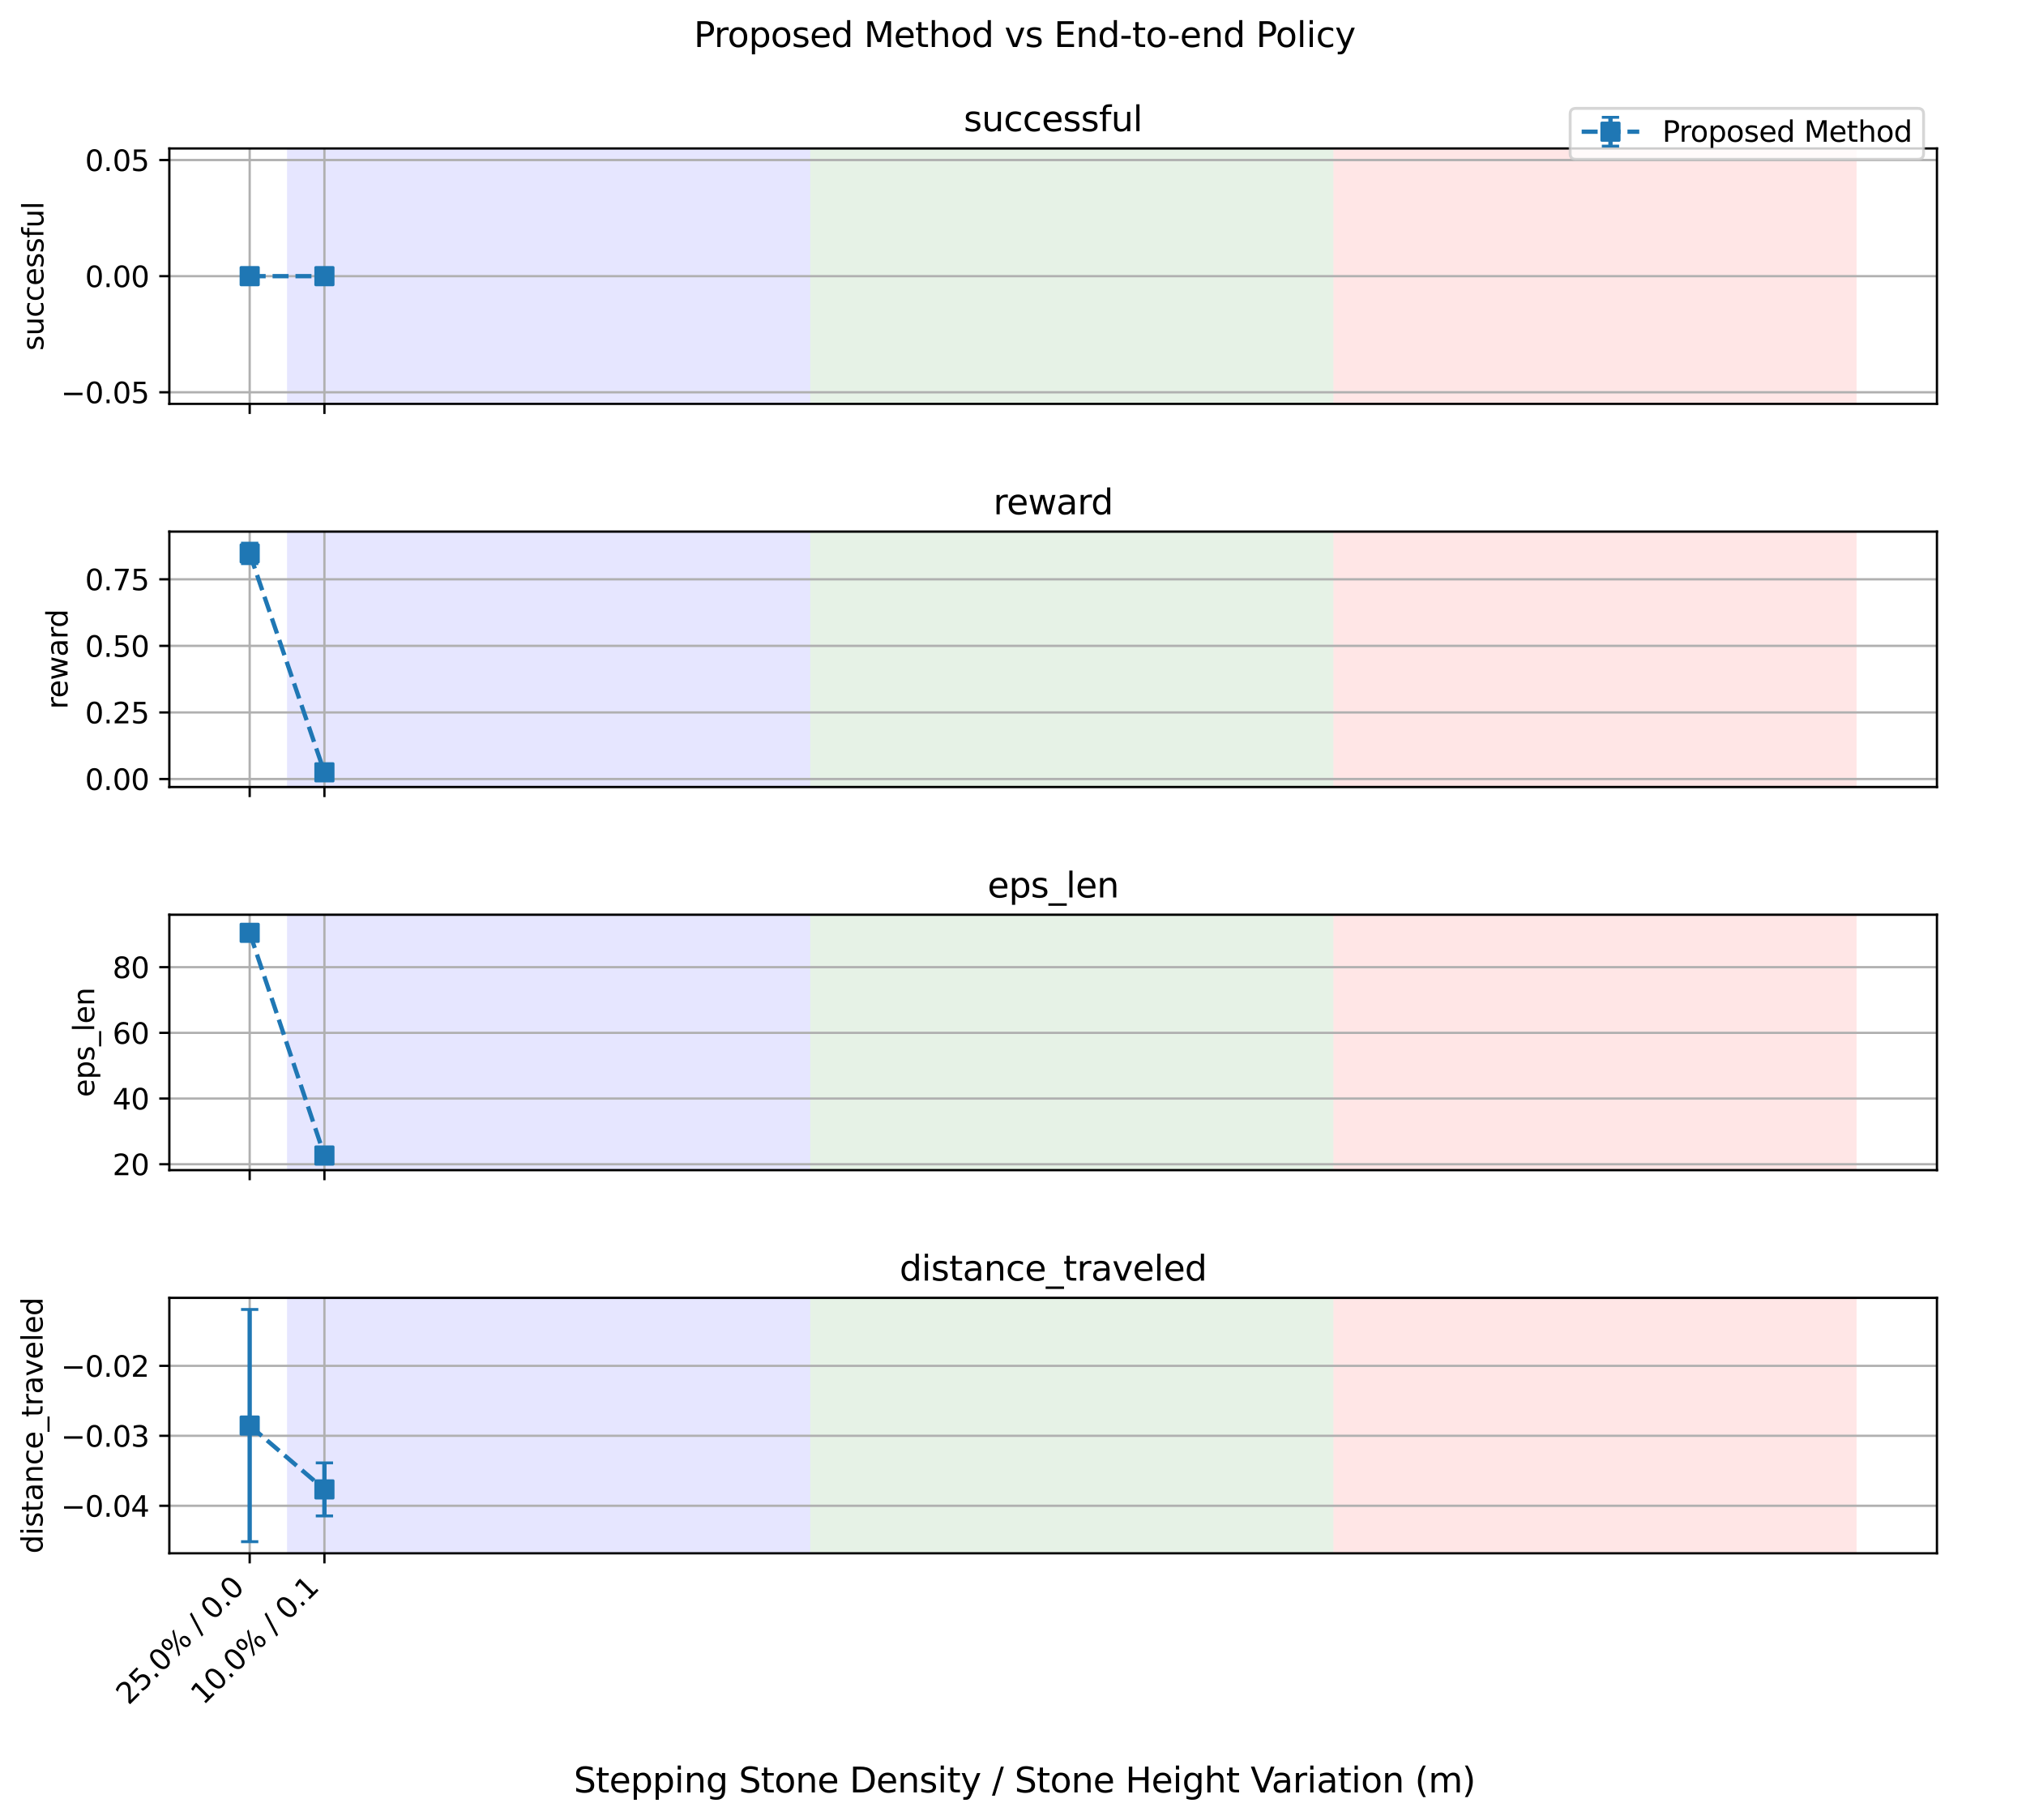 <?xml version="1.0" encoding="utf-8" standalone="no"?>
<!DOCTYPE svg PUBLIC "-//W3C//DTD SVG 1.1//EN"
  "http://www.w3.org/Graphics/SVG/1.1/DTD/svg11.dtd">
<svg height="632.16pt" version="1.1" viewBox="0 0 703.523 632.16" width="703.523pt" xmlns="http://www.w3.org/2000/svg" xmlns:xlink="http://www.w3.org/1999/xlink">
 <defs>
  <style type="text/css">*{stroke-linecap:butt;stroke-linejoin:round;}</style>
 </defs>
 <g id="figure_1">
  <g id="patch_1">
   <path d="M 0 632.16 
L 703.523 632.16 
L 703.523 0 
L 0 0 
z
" style="fill:#ffffff;"/>
  </g>
  <g id="axes_1">
   <g id="patch_2">
    <path d="M 58.802 140.256 
L 672.602 140.256 
L 672.602 51.552 
L 58.802 51.552 
z
" style="fill:#ffffff;"/>
   </g>
   <g id="patch_3">
    <path clip-path="url(#pe805f3067f)" d="M 99.678 140.256 
L 99.678 51.552 
L 281.353 51.552 
L 281.353 140.256 
z
" style="fill:#0000ff;opacity:0.1;"/>
   </g>
   <g id="patch_4">
    <path clip-path="url(#pe805f3067f)" d="M 281.353 140.256 
L 281.353 51.552 
L 463.027 51.552 
L 463.027 140.256 
z
" style="fill:#008000;opacity:0.1;"/>
   </g>
   <g id="patch_5">
    <path clip-path="url(#pe805f3067f)" d="M 463.027 140.256 
L 463.027 51.552 
L 644.702 51.552 
L 644.702 140.256 
z
" style="fill:#ff0000;opacity:0.1;"/>
   </g>
   <g id="matplotlib.axis_1">
    <g id="xtick_1">
     <g id="line2d_1">
      <path clip-path="url(#pe805f3067f)" d="M 86.702 140.256 
L 86.702 51.552 
" style="fill:none;stroke:#b0b0b0;stroke-linecap:square;stroke-width:0.8;"/>
     </g>
     <g id="line2d_2">
      <defs>
       <path d="M 0 0 
L 0 3.5 
" id="md66700606a" style="stroke:#000000;stroke-width:0.8;"/>
      </defs>
      <g>
       <use style="stroke:#000000;stroke-width:0.8;" x="86.702" xlink:href="#md66700606a" y="140.256"/>
      </g>
     </g>
    </g>
    <g id="xtick_2">
     <g id="line2d_3">
      <path clip-path="url(#pe805f3067f)" d="M 112.655 140.256 
L 112.655 51.552 
" style="fill:none;stroke:#b0b0b0;stroke-linecap:square;stroke-width:0.8;"/>
     </g>
     <g id="line2d_4">
      <g>
       <use style="stroke:#000000;stroke-width:0.8;" x="112.655" xlink:href="#md66700606a" y="140.256"/>
      </g>
     </g>
    </g>
   </g>
   <g id="matplotlib.axis_2">
    <g id="ytick_1">
     <g id="line2d_5">
      <path clip-path="url(#pe805f3067f)" d="M 58.802 136.224 
L 672.602 136.224 
" style="fill:none;stroke:#b0b0b0;stroke-linecap:square;stroke-width:0.8;"/>
     </g>
     <g id="line2d_6">
      <defs>
       <path d="M 0 0 
L -3.5 0 
" id="mb461617a0e" style="stroke:#000000;stroke-width:0.8;"/>
      </defs>
      <g>
       <use style="stroke:#000000;stroke-width:0.8;" x="58.802" xlink:href="#mb461617a0e" y="136.224"/>
      </g>
     </g>
     <g id="text_1">
      <!-- −0.05 -->
      <g transform="translate(21.156 140.023)scale(0.1 -0.1)">
       <defs>
        <path d="M 678 2272 
L 4684 2272 
L 4684 1741 
L 678 1741 
L 678 2272 
z
" id="DejaVuSans-2212" transform="scale(0.016)"/>
        <path d="M 2034 4250 
Q 1547 4250 1301 3770 
Q 1056 3291 1056 2328 
Q 1056 1369 1301 889 
Q 1547 409 2034 409 
Q 2525 409 2770 889 
Q 3016 1369 3016 2328 
Q 3016 3291 2770 3770 
Q 2525 4250 2034 4250 
z
M 2034 4750 
Q 2819 4750 3233 4129 
Q 3647 3509 3647 2328 
Q 3647 1150 3233 529 
Q 2819 -91 2034 -91 
Q 1250 -91 836 529 
Q 422 1150 422 2328 
Q 422 3509 836 4129 
Q 1250 4750 2034 4750 
z
" id="DejaVuSans-30" transform="scale(0.016)"/>
        <path d="M 684 794 
L 1344 794 
L 1344 0 
L 684 0 
L 684 794 
z
" id="DejaVuSans-2e" transform="scale(0.016)"/>
        <path d="M 691 4666 
L 3169 4666 
L 3169 4134 
L 1269 4134 
L 1269 2991 
Q 1406 3038 1543 3061 
Q 1681 3084 1819 3084 
Q 2600 3084 3056 2656 
Q 3513 2228 3513 1497 
Q 3513 744 3044 326 
Q 2575 -91 1722 -91 
Q 1428 -91 1123 -41 
Q 819 9 494 109 
L 494 744 
Q 775 591 1075 516 
Q 1375 441 1709 441 
Q 2250 441 2565 725 
Q 2881 1009 2881 1497 
Q 2881 1984 2565 2268 
Q 2250 2553 1709 2553 
Q 1456 2553 1204 2497 
Q 953 2441 691 2322 
L 691 4666 
z
" id="DejaVuSans-35" transform="scale(0.016)"/>
       </defs>
       <use xlink:href="#DejaVuSans-2212"/>
       <use x="83.789" xlink:href="#DejaVuSans-30"/>
       <use x="147.412" xlink:href="#DejaVuSans-2e"/>
       <use x="179.199" xlink:href="#DejaVuSans-30"/>
       <use x="242.822" xlink:href="#DejaVuSans-35"/>
      </g>
     </g>
    </g>
    <g id="ytick_2">
     <g id="line2d_7">
      <path clip-path="url(#pe805f3067f)" d="M 58.802 95.904 
L 672.602 95.904 
" style="fill:none;stroke:#b0b0b0;stroke-linecap:square;stroke-width:0.8;"/>
     </g>
     <g id="line2d_8">
      <g>
       <use style="stroke:#000000;stroke-width:0.8;" x="58.802" xlink:href="#mb461617a0e" y="95.904"/>
      </g>
     </g>
     <g id="text_2">
      <!-- 0.00 -->
      <g transform="translate(29.536 99.703)scale(0.1 -0.1)">
       <use xlink:href="#DejaVuSans-30"/>
       <use x="63.623" xlink:href="#DejaVuSans-2e"/>
       <use x="95.41" xlink:href="#DejaVuSans-30"/>
       <use x="159.033" xlink:href="#DejaVuSans-30"/>
      </g>
     </g>
    </g>
    <g id="ytick_3">
     <g id="line2d_9">
      <path clip-path="url(#pe805f3067f)" d="M 58.802 55.584 
L 672.602 55.584 
" style="fill:none;stroke:#b0b0b0;stroke-linecap:square;stroke-width:0.8;"/>
     </g>
     <g id="line2d_10">
      <g>
       <use style="stroke:#000000;stroke-width:0.8;" x="58.802" xlink:href="#mb461617a0e" y="55.584"/>
      </g>
     </g>
     <g id="text_3">
      <!-- 0.05 -->
      <g transform="translate(29.536 59.383)scale(0.1 -0.1)">
       <use xlink:href="#DejaVuSans-30"/>
       <use x="63.623" xlink:href="#DejaVuSans-2e"/>
       <use x="95.41" xlink:href="#DejaVuSans-30"/>
       <use x="159.033" xlink:href="#DejaVuSans-35"/>
      </g>
     </g>
    </g>
    <g id="text_4">
     <!-- successful -->
     <g transform="translate(15.077 121.78)rotate(-90)scale(0.1 -0.1)">
      <defs>
       <path d="M 2834 3397 
L 2834 2853 
Q 2591 2978 2328 3040 
Q 2066 3103 1784 3103 
Q 1356 3103 1142 2972 
Q 928 2841 928 2578 
Q 928 2378 1081 2264 
Q 1234 2150 1697 2047 
L 1894 2003 
Q 2506 1872 2764 1633 
Q 3022 1394 3022 966 
Q 3022 478 2636 193 
Q 2250 -91 1575 -91 
Q 1294 -91 989 -36 
Q 684 19 347 128 
L 347 722 
Q 666 556 975 473 
Q 1284 391 1588 391 
Q 1994 391 2212 530 
Q 2431 669 2431 922 
Q 2431 1156 2273 1281 
Q 2116 1406 1581 1522 
L 1381 1569 
Q 847 1681 609 1914 
Q 372 2147 372 2553 
Q 372 3047 722 3315 
Q 1072 3584 1716 3584 
Q 2034 3584 2315 3537 
Q 2597 3491 2834 3397 
z
" id="DejaVuSans-73" transform="scale(0.016)"/>
       <path d="M 544 1381 
L 544 3500 
L 1119 3500 
L 1119 1403 
Q 1119 906 1312 657 
Q 1506 409 1894 409 
Q 2359 409 2629 706 
Q 2900 1003 2900 1516 
L 2900 3500 
L 3475 3500 
L 3475 0 
L 2900 0 
L 2900 538 
Q 2691 219 2414 64 
Q 2138 -91 1772 -91 
Q 1169 -91 856 284 
Q 544 659 544 1381 
z
M 1991 3584 
L 1991 3584 
z
" id="DejaVuSans-75" transform="scale(0.016)"/>
       <path d="M 3122 3366 
L 3122 2828 
Q 2878 2963 2633 3030 
Q 2388 3097 2138 3097 
Q 1578 3097 1268 2742 
Q 959 2388 959 1747 
Q 959 1106 1268 751 
Q 1578 397 2138 397 
Q 2388 397 2633 464 
Q 2878 531 3122 666 
L 3122 134 
Q 2881 22 2623 -34 
Q 2366 -91 2075 -91 
Q 1284 -91 818 406 
Q 353 903 353 1747 
Q 353 2603 823 3093 
Q 1294 3584 2113 3584 
Q 2378 3584 2631 3529 
Q 2884 3475 3122 3366 
z
" id="DejaVuSans-63" transform="scale(0.016)"/>
       <path d="M 3597 1894 
L 3597 1613 
L 953 1613 
Q 991 1019 1311 708 
Q 1631 397 2203 397 
Q 2534 397 2845 478 
Q 3156 559 3463 722 
L 3463 178 
Q 3153 47 2828 -22 
Q 2503 -91 2169 -91 
Q 1331 -91 842 396 
Q 353 884 353 1716 
Q 353 2575 817 3079 
Q 1281 3584 2069 3584 
Q 2775 3584 3186 3129 
Q 3597 2675 3597 1894 
z
M 3022 2063 
Q 3016 2534 2758 2815 
Q 2500 3097 2075 3097 
Q 1594 3097 1305 2825 
Q 1016 2553 972 2059 
L 3022 2063 
z
" id="DejaVuSans-65" transform="scale(0.016)"/>
       <path d="M 2375 4863 
L 2375 4384 
L 1825 4384 
Q 1516 4384 1395 4259 
Q 1275 4134 1275 3809 
L 1275 3500 
L 2222 3500 
L 2222 3053 
L 1275 3053 
L 1275 0 
L 697 0 
L 697 3053 
L 147 3053 
L 147 3500 
L 697 3500 
L 697 3744 
Q 697 4328 969 4595 
Q 1241 4863 1831 4863 
L 2375 4863 
z
" id="DejaVuSans-66" transform="scale(0.016)"/>
       <path d="M 603 4863 
L 1178 4863 
L 1178 0 
L 603 0 
L 603 4863 
z
" id="DejaVuSans-6c" transform="scale(0.016)"/>
      </defs>
      <use xlink:href="#DejaVuSans-73"/>
      <use x="52.1" xlink:href="#DejaVuSans-75"/>
      <use x="115.479" xlink:href="#DejaVuSans-63"/>
      <use x="170.459" xlink:href="#DejaVuSans-63"/>
      <use x="225.439" xlink:href="#DejaVuSans-65"/>
      <use x="286.963" xlink:href="#DejaVuSans-73"/>
      <use x="339.062" xlink:href="#DejaVuSans-73"/>
      <use x="391.162" xlink:href="#DejaVuSans-66"/>
      <use x="426.367" xlink:href="#DejaVuSans-75"/>
      <use x="489.746" xlink:href="#DejaVuSans-6c"/>
     </g>
    </g>
   </g>
   <g id="LineCollection_1">
    <path clip-path="url(#pe805f3067f)" d="M 86.702 95.904 
L 86.702 95.904 
" style="fill:none;stroke:#1f77b4;stroke-width:1.5;"/>
    <path clip-path="url(#pe805f3067f)" d="M 112.655 95.904 
L 112.655 95.904 
" style="fill:none;stroke:#1f77b4;stroke-width:1.5;"/>
   </g>
   <g id="line2d_11">
    <defs>
     <path d="M 3 0 
L -3 -0 
" id="me70847dba8" style="stroke:#1f77b4;"/>
    </defs>
    <g clip-path="url(#pe805f3067f)">
     <use style="fill:#1f77b4;stroke:#1f77b4;" x="86.702" xlink:href="#me70847dba8" y="95.904"/>
     <use style="fill:#1f77b4;stroke:#1f77b4;" x="112.655" xlink:href="#me70847dba8" y="95.904"/>
    </g>
   </g>
   <g id="line2d_12">
    <g clip-path="url(#pe805f3067f)">
     <use style="fill:#1f77b4;stroke:#1f77b4;" x="86.702" xlink:href="#me70847dba8" y="95.904"/>
     <use style="fill:#1f77b4;stroke:#1f77b4;" x="112.655" xlink:href="#me70847dba8" y="95.904"/>
    </g>
   </g>
   <g id="line2d_13">
    <path clip-path="url(#pe805f3067f)" d="M 86.702 95.904 
L 112.655 95.904 
" style="fill:none;stroke:#1f77b4;stroke-dasharray:5.55,2.4;stroke-dashoffset:0;stroke-width:1.5;"/>
    <defs>
     <path d="M -3 3 
L 3 3 
L 3 -3 
L -3 -3 
z
" id="m017e172614" style="stroke:#1f77b4;stroke-linejoin:miter;"/>
    </defs>
    <g clip-path="url(#pe805f3067f)">
     <use style="fill:#1f77b4;stroke:#1f77b4;stroke-linejoin:miter;" x="86.702" xlink:href="#m017e172614" y="95.904"/>
     <use style="fill:#1f77b4;stroke:#1f77b4;stroke-linejoin:miter;" x="112.655" xlink:href="#m017e172614" y="95.904"/>
    </g>
   </g>
   <g id="patch_6">
    <path d="M 58.802 140.256 
L 58.802 51.552 
" style="fill:none;stroke:#000000;stroke-linecap:square;stroke-linejoin:miter;stroke-width:0.8;"/>
   </g>
   <g id="patch_7">
    <path d="M 672.602 140.256 
L 672.602 51.552 
" style="fill:none;stroke:#000000;stroke-linecap:square;stroke-linejoin:miter;stroke-width:0.8;"/>
   </g>
   <g id="patch_8">
    <path d="M 58.802 140.256 
L 672.602 140.256 
" style="fill:none;stroke:#000000;stroke-linecap:square;stroke-linejoin:miter;stroke-width:0.8;"/>
   </g>
   <g id="patch_9">
    <path d="M 58.802 51.552 
L 672.602 51.552 
" style="fill:none;stroke:#000000;stroke-linecap:square;stroke-linejoin:miter;stroke-width:0.8;"/>
   </g>
   <g id="text_5">
    <!-- successful -->
    <g transform="translate(334.651 45.552)scale(0.12 -0.12)">
     <use xlink:href="#DejaVuSans-73"/>
     <use x="52.1" xlink:href="#DejaVuSans-75"/>
     <use x="115.479" xlink:href="#DejaVuSans-63"/>
     <use x="170.459" xlink:href="#DejaVuSans-63"/>
     <use x="225.439" xlink:href="#DejaVuSans-65"/>
     <use x="286.963" xlink:href="#DejaVuSans-73"/>
     <use x="339.062" xlink:href="#DejaVuSans-73"/>
     <use x="391.162" xlink:href="#DejaVuSans-66"/>
     <use x="426.367" xlink:href="#DejaVuSans-75"/>
     <use x="489.746" xlink:href="#DejaVuSans-6c"/>
    </g>
   </g>
  </g>
  <g id="axes_2">
   <g id="patch_10">
    <path d="M 58.802 273.312 
L 672.602 273.312 
L 672.602 184.608 
L 58.802 184.608 
z
" style="fill:#ffffff;"/>
   </g>
   <g id="patch_11">
    <path clip-path="url(#pdd700eee91)" d="M 99.678 273.312 
L 99.678 184.608 
L 281.353 184.608 
L 281.353 273.312 
z
" style="fill:#0000ff;opacity:0.1;"/>
   </g>
   <g id="patch_12">
    <path clip-path="url(#pdd700eee91)" d="M 281.353 273.312 
L 281.353 184.608 
L 463.027 184.608 
L 463.027 273.312 
z
" style="fill:#008000;opacity:0.1;"/>
   </g>
   <g id="patch_13">
    <path clip-path="url(#pdd700eee91)" d="M 463.027 273.312 
L 463.027 184.608 
L 644.702 184.608 
L 644.702 273.312 
z
" style="fill:#ff0000;opacity:0.1;"/>
   </g>
   <g id="matplotlib.axis_3">
    <g id="xtick_3">
     <g id="line2d_14">
      <path clip-path="url(#pdd700eee91)" d="M 86.702 273.312 
L 86.702 184.608 
" style="fill:none;stroke:#b0b0b0;stroke-linecap:square;stroke-width:0.8;"/>
     </g>
     <g id="line2d_15">
      <g>
       <use style="stroke:#000000;stroke-width:0.8;" x="86.702" xlink:href="#md66700606a" y="273.312"/>
      </g>
     </g>
    </g>
    <g id="xtick_4">
     <g id="line2d_16">
      <path clip-path="url(#pdd700eee91)" d="M 112.655 273.312 
L 112.655 184.608 
" style="fill:none;stroke:#b0b0b0;stroke-linecap:square;stroke-width:0.8;"/>
     </g>
     <g id="line2d_17">
      <g>
       <use style="stroke:#000000;stroke-width:0.8;" x="112.655" xlink:href="#md66700606a" y="273.312"/>
      </g>
     </g>
    </g>
   </g>
   <g id="matplotlib.axis_4">
    <g id="ytick_4">
     <g id="line2d_18">
      <path clip-path="url(#pdd700eee91)" d="M 58.802 270.533 
L 672.602 270.533 
" style="fill:none;stroke:#b0b0b0;stroke-linecap:square;stroke-width:0.8;"/>
     </g>
     <g id="line2d_19">
      <g>
       <use style="stroke:#000000;stroke-width:0.8;" x="58.802" xlink:href="#mb461617a0e" y="270.533"/>
      </g>
     </g>
     <g id="text_6">
      <!-- 0.00 -->
      <g transform="translate(29.536 274.332)scale(0.1 -0.1)">
       <use xlink:href="#DejaVuSans-30"/>
       <use x="63.623" xlink:href="#DejaVuSans-2e"/>
       <use x="95.41" xlink:href="#DejaVuSans-30"/>
       <use x="159.033" xlink:href="#DejaVuSans-30"/>
      </g>
     </g>
    </g>
    <g id="ytick_5">
     <g id="line2d_20">
      <path clip-path="url(#pdd700eee91)" d="M 58.802 247.413 
L 672.602 247.413 
" style="fill:none;stroke:#b0b0b0;stroke-linecap:square;stroke-width:0.8;"/>
     </g>
     <g id="line2d_21">
      <g>
       <use style="stroke:#000000;stroke-width:0.8;" x="58.802" xlink:href="#mb461617a0e" y="247.413"/>
      </g>
     </g>
     <g id="text_7">
      <!-- 0.25 -->
      <g transform="translate(29.536 251.212)scale(0.1 -0.1)">
       <defs>
        <path d="M 1228 531 
L 3431 531 
L 3431 0 
L 469 0 
L 469 531 
Q 828 903 1448 1529 
Q 2069 2156 2228 2338 
Q 2531 2678 2651 2914 
Q 2772 3150 2772 3378 
Q 2772 3750 2511 3984 
Q 2250 4219 1831 4219 
Q 1534 4219 1204 4116 
Q 875 4013 500 3803 
L 500 4441 
Q 881 4594 1212 4672 
Q 1544 4750 1819 4750 
Q 2544 4750 2975 4387 
Q 3406 4025 3406 3419 
Q 3406 3131 3298 2873 
Q 3191 2616 2906 2266 
Q 2828 2175 2409 1742 
Q 1991 1309 1228 531 
z
" id="DejaVuSans-32" transform="scale(0.016)"/>
       </defs>
       <use xlink:href="#DejaVuSans-30"/>
       <use x="63.623" xlink:href="#DejaVuSans-2e"/>
       <use x="95.41" xlink:href="#DejaVuSans-32"/>
       <use x="159.033" xlink:href="#DejaVuSans-35"/>
      </g>
     </g>
    </g>
    <g id="ytick_6">
     <g id="line2d_22">
      <path clip-path="url(#pdd700eee91)" d="M 58.802 224.293 
L 672.602 224.293 
" style="fill:none;stroke:#b0b0b0;stroke-linecap:square;stroke-width:0.8;"/>
     </g>
     <g id="line2d_23">
      <g>
       <use style="stroke:#000000;stroke-width:0.8;" x="58.802" xlink:href="#mb461617a0e" y="224.293"/>
      </g>
     </g>
     <g id="text_8">
      <!-- 0.50 -->
      <g transform="translate(29.536 228.092)scale(0.1 -0.1)">
       <use xlink:href="#DejaVuSans-30"/>
       <use x="63.623" xlink:href="#DejaVuSans-2e"/>
       <use x="95.41" xlink:href="#DejaVuSans-35"/>
       <use x="159.033" xlink:href="#DejaVuSans-30"/>
      </g>
     </g>
    </g>
    <g id="ytick_7">
     <g id="line2d_24">
      <path clip-path="url(#pdd700eee91)" d="M 58.802 201.173 
L 672.602 201.173 
" style="fill:none;stroke:#b0b0b0;stroke-linecap:square;stroke-width:0.8;"/>
     </g>
     <g id="line2d_25">
      <g>
       <use style="stroke:#000000;stroke-width:0.8;" x="58.802" xlink:href="#mb461617a0e" y="201.173"/>
      </g>
     </g>
     <g id="text_9">
      <!-- 0.75 -->
      <g transform="translate(29.536 204.973)scale(0.1 -0.1)">
       <defs>
        <path d="M 525 4666 
L 3525 4666 
L 3525 4397 
L 1831 0 
L 1172 0 
L 2766 4134 
L 525 4134 
L 525 4666 
z
" id="DejaVuSans-37" transform="scale(0.016)"/>
       </defs>
       <use xlink:href="#DejaVuSans-30"/>
       <use x="63.623" xlink:href="#DejaVuSans-2e"/>
       <use x="95.41" xlink:href="#DejaVuSans-37"/>
       <use x="159.033" xlink:href="#DejaVuSans-35"/>
      </g>
     </g>
    </g>
    <g id="text_10">
     <!-- reward -->
     <g transform="translate(23.456 246.275)rotate(-90)scale(0.1 -0.1)">
      <defs>
       <path d="M 2631 2963 
Q 2534 3019 2420 3045 
Q 2306 3072 2169 3072 
Q 1681 3072 1420 2755 
Q 1159 2438 1159 1844 
L 1159 0 
L 581 0 
L 581 3500 
L 1159 3500 
L 1159 2956 
Q 1341 3275 1631 3429 
Q 1922 3584 2338 3584 
Q 2397 3584 2469 3576 
Q 2541 3569 2628 3553 
L 2631 2963 
z
" id="DejaVuSans-72" transform="scale(0.016)"/>
       <path d="M 269 3500 
L 844 3500 
L 1563 769 
L 2278 3500 
L 2956 3500 
L 3675 769 
L 4391 3500 
L 4966 3500 
L 4050 0 
L 3372 0 
L 2619 2869 
L 1863 0 
L 1184 0 
L 269 3500 
z
" id="DejaVuSans-77" transform="scale(0.016)"/>
       <path d="M 2194 1759 
Q 1497 1759 1228 1600 
Q 959 1441 959 1056 
Q 959 750 1161 570 
Q 1363 391 1709 391 
Q 2188 391 2477 730 
Q 2766 1069 2766 1631 
L 2766 1759 
L 2194 1759 
z
M 3341 1997 
L 3341 0 
L 2766 0 
L 2766 531 
Q 2569 213 2275 61 
Q 1981 -91 1556 -91 
Q 1019 -91 701 211 
Q 384 513 384 1019 
Q 384 1609 779 1909 
Q 1175 2209 1959 2209 
L 2766 2209 
L 2766 2266 
Q 2766 2663 2505 2880 
Q 2244 3097 1772 3097 
Q 1472 3097 1187 3025 
Q 903 2953 641 2809 
L 641 3341 
Q 956 3463 1253 3523 
Q 1550 3584 1831 3584 
Q 2591 3584 2966 3190 
Q 3341 2797 3341 1997 
z
" id="DejaVuSans-61" transform="scale(0.016)"/>
       <path d="M 2906 2969 
L 2906 4863 
L 3481 4863 
L 3481 0 
L 2906 0 
L 2906 525 
Q 2725 213 2448 61 
Q 2172 -91 1784 -91 
Q 1150 -91 751 415 
Q 353 922 353 1747 
Q 353 2572 751 3078 
Q 1150 3584 1784 3584 
Q 2172 3584 2448 3432 
Q 2725 3281 2906 2969 
z
M 947 1747 
Q 947 1113 1208 752 
Q 1469 391 1925 391 
Q 2381 391 2643 752 
Q 2906 1113 2906 1747 
Q 2906 2381 2643 2742 
Q 2381 3103 1925 3103 
Q 1469 3103 1208 2742 
Q 947 2381 947 1747 
z
" id="DejaVuSans-64" transform="scale(0.016)"/>
      </defs>
      <use xlink:href="#DejaVuSans-72"/>
      <use x="38.863" xlink:href="#DejaVuSans-65"/>
      <use x="100.387" xlink:href="#DejaVuSans-77"/>
      <use x="182.174" xlink:href="#DejaVuSans-61"/>
      <use x="243.453" xlink:href="#DejaVuSans-72"/>
      <use x="282.816" xlink:href="#DejaVuSans-64"/>
     </g>
    </g>
   </g>
   <g id="LineCollection_2">
    <path clip-path="url(#pdd700eee91)" d="M 86.702 195.727 
L 86.702 188.64 
" style="fill:none;stroke:#1f77b4;stroke-width:1.5;"/>
    <path clip-path="url(#pdd700eee91)" d="M 112.655 269.28 
L 112.655 267.151 
" style="fill:none;stroke:#1f77b4;stroke-width:1.5;"/>
   </g>
   <g id="line2d_26">
    <g clip-path="url(#pdd700eee91)">
     <use style="fill:#1f77b4;stroke:#1f77b4;" x="86.702" xlink:href="#me70847dba8" y="195.727"/>
     <use style="fill:#1f77b4;stroke:#1f77b4;" x="112.655" xlink:href="#me70847dba8" y="269.28"/>
    </g>
   </g>
   <g id="line2d_27">
    <g clip-path="url(#pdd700eee91)">
     <use style="fill:#1f77b4;stroke:#1f77b4;" x="86.702" xlink:href="#me70847dba8" y="188.64"/>
     <use style="fill:#1f77b4;stroke:#1f77b4;" x="112.655" xlink:href="#me70847dba8" y="267.151"/>
    </g>
   </g>
   <g id="line2d_28">
    <path clip-path="url(#pdd700eee91)" d="M 86.702 192.183 
L 112.655 268.215 
" style="fill:none;stroke:#1f77b4;stroke-dasharray:5.55,2.4;stroke-dashoffset:0;stroke-width:1.5;"/>
    <g clip-path="url(#pdd700eee91)">
     <use style="fill:#1f77b4;stroke:#1f77b4;stroke-linejoin:miter;" x="86.702" xlink:href="#m017e172614" y="192.183"/>
     <use style="fill:#1f77b4;stroke:#1f77b4;stroke-linejoin:miter;" x="112.655" xlink:href="#m017e172614" y="268.215"/>
    </g>
   </g>
   <g id="patch_14">
    <path d="M 58.802 273.312 
L 58.802 184.608 
" style="fill:none;stroke:#000000;stroke-linecap:square;stroke-linejoin:miter;stroke-width:0.8;"/>
   </g>
   <g id="patch_15">
    <path d="M 672.602 273.312 
L 672.602 184.608 
" style="fill:none;stroke:#000000;stroke-linecap:square;stroke-linejoin:miter;stroke-width:0.8;"/>
   </g>
   <g id="patch_16">
    <path d="M 58.802 273.312 
L 672.602 273.312 
" style="fill:none;stroke:#000000;stroke-linecap:square;stroke-linejoin:miter;stroke-width:0.8;"/>
   </g>
   <g id="patch_17">
    <path d="M 58.802 184.608 
L 672.602 184.608 
" style="fill:none;stroke:#000000;stroke-linecap:square;stroke-linejoin:miter;stroke-width:0.8;"/>
   </g>
   <g id="text_11">
    <!-- reward -->
    <g transform="translate(344.924 178.608)scale(0.12 -0.12)">
     <use xlink:href="#DejaVuSans-72"/>
     <use x="38.863" xlink:href="#DejaVuSans-65"/>
     <use x="100.387" xlink:href="#DejaVuSans-77"/>
     <use x="182.174" xlink:href="#DejaVuSans-61"/>
     <use x="243.453" xlink:href="#DejaVuSans-72"/>
     <use x="282.816" xlink:href="#DejaVuSans-64"/>
    </g>
   </g>
  </g>
  <g id="axes_3">
   <g id="patch_18">
    <path d="M 58.802 406.368 
L 672.602 406.368 
L 672.602 317.664 
L 58.802 317.664 
z
" style="fill:#ffffff;"/>
   </g>
   <g id="patch_19">
    <path clip-path="url(#pe652e23c90)" d="M 99.678 406.368 
L 99.678 317.664 
L 281.353 317.664 
L 281.353 406.368 
z
" style="fill:#0000ff;opacity:0.1;"/>
   </g>
   <g id="patch_20">
    <path clip-path="url(#pe652e23c90)" d="M 281.353 406.368 
L 281.353 317.664 
L 463.027 317.664 
L 463.027 406.368 
z
" style="fill:#008000;opacity:0.1;"/>
   </g>
   <g id="patch_21">
    <path clip-path="url(#pe652e23c90)" d="M 463.027 406.368 
L 463.027 317.664 
L 644.702 317.664 
L 644.702 406.368 
z
" style="fill:#ff0000;opacity:0.1;"/>
   </g>
   <g id="matplotlib.axis_5">
    <g id="xtick_5">
     <g id="line2d_29">
      <path clip-path="url(#pe652e23c90)" d="M 86.702 406.368 
L 86.702 317.664 
" style="fill:none;stroke:#b0b0b0;stroke-linecap:square;stroke-width:0.8;"/>
     </g>
     <g id="line2d_30">
      <g>
       <use style="stroke:#000000;stroke-width:0.8;" x="86.702" xlink:href="#md66700606a" y="406.368"/>
      </g>
     </g>
    </g>
    <g id="xtick_6">
     <g id="line2d_31">
      <path clip-path="url(#pe652e23c90)" d="M 112.655 406.368 
L 112.655 317.664 
" style="fill:none;stroke:#b0b0b0;stroke-linecap:square;stroke-width:0.8;"/>
     </g>
     <g id="line2d_32">
      <g>
       <use style="stroke:#000000;stroke-width:0.8;" x="112.655" xlink:href="#md66700606a" y="406.368"/>
      </g>
     </g>
    </g>
   </g>
   <g id="matplotlib.axis_6">
    <g id="ytick_8">
     <g id="line2d_33">
      <path clip-path="url(#pe652e23c90)" d="M 58.802 404.31 
L 672.602 404.31 
" style="fill:none;stroke:#b0b0b0;stroke-linecap:square;stroke-width:0.8;"/>
     </g>
     <g id="line2d_34">
      <g>
       <use style="stroke:#000000;stroke-width:0.8;" x="58.802" xlink:href="#mb461617a0e" y="404.31"/>
      </g>
     </g>
     <g id="text_12">
      <!-- 20 -->
      <g transform="translate(39.077 408.109)scale(0.1 -0.1)">
       <use xlink:href="#DejaVuSans-32"/>
       <use x="63.623" xlink:href="#DejaVuSans-30"/>
      </g>
     </g>
    </g>
    <g id="ytick_9">
     <g id="line2d_35">
      <path clip-path="url(#pe652e23c90)" d="M 58.802 381.498 
L 672.602 381.498 
" style="fill:none;stroke:#b0b0b0;stroke-linecap:square;stroke-width:0.8;"/>
     </g>
     <g id="line2d_36">
      <g>
       <use style="stroke:#000000;stroke-width:0.8;" x="58.802" xlink:href="#mb461617a0e" y="381.498"/>
      </g>
     </g>
     <g id="text_13">
      <!-- 40 -->
      <g transform="translate(39.077 385.297)scale(0.1 -0.1)">
       <defs>
        <path d="M 2419 4116 
L 825 1625 
L 2419 1625 
L 2419 4116 
z
M 2253 4666 
L 3047 4666 
L 3047 1625 
L 3713 1625 
L 3713 1100 
L 3047 1100 
L 3047 0 
L 2419 0 
L 2419 1100 
L 313 1100 
L 313 1709 
L 2253 4666 
z
" id="DejaVuSans-34" transform="scale(0.016)"/>
       </defs>
       <use xlink:href="#DejaVuSans-34"/>
       <use x="63.623" xlink:href="#DejaVuSans-30"/>
      </g>
     </g>
    </g>
    <g id="ytick_10">
     <g id="line2d_37">
      <path clip-path="url(#pe652e23c90)" d="M 58.802 358.686 
L 672.602 358.686 
" style="fill:none;stroke:#b0b0b0;stroke-linecap:square;stroke-width:0.8;"/>
     </g>
     <g id="line2d_38">
      <g>
       <use style="stroke:#000000;stroke-width:0.8;" x="58.802" xlink:href="#mb461617a0e" y="358.686"/>
      </g>
     </g>
     <g id="text_14">
      <!-- 60 -->
      <g transform="translate(39.077 362.485)scale(0.1 -0.1)">
       <defs>
        <path d="M 2113 2584 
Q 1688 2584 1439 2293 
Q 1191 2003 1191 1497 
Q 1191 994 1439 701 
Q 1688 409 2113 409 
Q 2538 409 2786 701 
Q 3034 994 3034 1497 
Q 3034 2003 2786 2293 
Q 2538 2584 2113 2584 
z
M 3366 4563 
L 3366 3988 
Q 3128 4100 2886 4159 
Q 2644 4219 2406 4219 
Q 1781 4219 1451 3797 
Q 1122 3375 1075 2522 
Q 1259 2794 1537 2939 
Q 1816 3084 2150 3084 
Q 2853 3084 3261 2657 
Q 3669 2231 3669 1497 
Q 3669 778 3244 343 
Q 2819 -91 2113 -91 
Q 1303 -91 875 529 
Q 447 1150 447 2328 
Q 447 3434 972 4092 
Q 1497 4750 2381 4750 
Q 2619 4750 2861 4703 
Q 3103 4656 3366 4563 
z
" id="DejaVuSans-36" transform="scale(0.016)"/>
       </defs>
       <use xlink:href="#DejaVuSans-36"/>
       <use x="63.623" xlink:href="#DejaVuSans-30"/>
      </g>
     </g>
    </g>
    <g id="ytick_11">
     <g id="line2d_39">
      <path clip-path="url(#pe652e23c90)" d="M 58.802 335.874 
L 672.602 335.874 
" style="fill:none;stroke:#b0b0b0;stroke-linecap:square;stroke-width:0.8;"/>
     </g>
     <g id="line2d_40">
      <g>
       <use style="stroke:#000000;stroke-width:0.8;" x="58.802" xlink:href="#mb461617a0e" y="335.874"/>
      </g>
     </g>
     <g id="text_15">
      <!-- 80 -->
      <g transform="translate(39.077 339.673)scale(0.1 -0.1)">
       <defs>
        <path d="M 2034 2216 
Q 1584 2216 1326 1975 
Q 1069 1734 1069 1313 
Q 1069 891 1326 650 
Q 1584 409 2034 409 
Q 2484 409 2743 651 
Q 3003 894 3003 1313 
Q 3003 1734 2745 1975 
Q 2488 2216 2034 2216 
z
M 1403 2484 
Q 997 2584 770 2862 
Q 544 3141 544 3541 
Q 544 4100 942 4425 
Q 1341 4750 2034 4750 
Q 2731 4750 3128 4425 
Q 3525 4100 3525 3541 
Q 3525 3141 3298 2862 
Q 3072 2584 2669 2484 
Q 3125 2378 3379 2068 
Q 3634 1759 3634 1313 
Q 3634 634 3220 271 
Q 2806 -91 2034 -91 
Q 1263 -91 848 271 
Q 434 634 434 1313 
Q 434 1759 690 2068 
Q 947 2378 1403 2484 
z
M 1172 3481 
Q 1172 3119 1398 2916 
Q 1625 2713 2034 2713 
Q 2441 2713 2670 2916 
Q 2900 3119 2900 3481 
Q 2900 3844 2670 4047 
Q 2441 4250 2034 4250 
Q 1625 4250 1398 4047 
Q 1172 3844 1172 3481 
z
" id="DejaVuSans-38" transform="scale(0.016)"/>
       </defs>
       <use xlink:href="#DejaVuSans-38"/>
       <use x="63.623" xlink:href="#DejaVuSans-30"/>
      </g>
     </g>
    </g>
    <g id="text_16">
     <!-- eps_len -->
     <g transform="translate(32.719 381.006)rotate(-90)scale(0.1 -0.1)">
      <defs>
       <path d="M 1159 525 
L 1159 -1331 
L 581 -1331 
L 581 3500 
L 1159 3500 
L 1159 2969 
Q 1341 3281 1617 3432 
Q 1894 3584 2278 3584 
Q 2916 3584 3314 3078 
Q 3713 2572 3713 1747 
Q 3713 922 3314 415 
Q 2916 -91 2278 -91 
Q 1894 -91 1617 61 
Q 1341 213 1159 525 
z
M 3116 1747 
Q 3116 2381 2855 2742 
Q 2594 3103 2138 3103 
Q 1681 3103 1420 2742 
Q 1159 2381 1159 1747 
Q 1159 1113 1420 752 
Q 1681 391 2138 391 
Q 2594 391 2855 752 
Q 3116 1113 3116 1747 
z
" id="DejaVuSans-70" transform="scale(0.016)"/>
       <path d="M 3263 -1063 
L 3263 -1509 
L -63 -1509 
L -63 -1063 
L 3263 -1063 
z
" id="DejaVuSans-5f" transform="scale(0.016)"/>
       <path d="M 3513 2113 
L 3513 0 
L 2938 0 
L 2938 2094 
Q 2938 2591 2744 2837 
Q 2550 3084 2163 3084 
Q 1697 3084 1428 2787 
Q 1159 2491 1159 1978 
L 1159 0 
L 581 0 
L 581 3500 
L 1159 3500 
L 1159 2956 
Q 1366 3272 1645 3428 
Q 1925 3584 2291 3584 
Q 2894 3584 3203 3211 
Q 3513 2838 3513 2113 
z
" id="DejaVuSans-6e" transform="scale(0.016)"/>
      </defs>
      <use xlink:href="#DejaVuSans-65"/>
      <use x="61.523" xlink:href="#DejaVuSans-70"/>
      <use x="125" xlink:href="#DejaVuSans-73"/>
      <use x="177.1" xlink:href="#DejaVuSans-5f"/>
      <use x="227.1" xlink:href="#DejaVuSans-6c"/>
      <use x="254.883" xlink:href="#DejaVuSans-65"/>
      <use x="316.406" xlink:href="#DejaVuSans-6e"/>
     </g>
    </g>
   </g>
   <g id="LineCollection_3">
    <path clip-path="url(#pe652e23c90)" d="M 86.702 326.213 
L 86.702 321.696 
" style="fill:none;stroke:#1f77b4;stroke-width:1.5;"/>
    <path clip-path="url(#pe652e23c90)" d="M 112.655 402.336 
L 112.655 400.239 
" style="fill:none;stroke:#1f77b4;stroke-width:1.5;"/>
   </g>
   <g id="line2d_41">
    <g clip-path="url(#pe652e23c90)">
     <use style="fill:#1f77b4;stroke:#1f77b4;" x="86.702" xlink:href="#me70847dba8" y="326.213"/>
     <use style="fill:#1f77b4;stroke:#1f77b4;" x="112.655" xlink:href="#me70847dba8" y="402.336"/>
    </g>
   </g>
   <g id="line2d_42">
    <g clip-path="url(#pe652e23c90)">
     <use style="fill:#1f77b4;stroke:#1f77b4;" x="86.702" xlink:href="#me70847dba8" y="321.696"/>
     <use style="fill:#1f77b4;stroke:#1f77b4;" x="112.655" xlink:href="#me70847dba8" y="400.239"/>
    </g>
   </g>
   <g id="line2d_43">
    <path clip-path="url(#pe652e23c90)" d="M 86.702 323.954 
L 112.655 401.288 
" style="fill:none;stroke:#1f77b4;stroke-dasharray:5.55,2.4;stroke-dashoffset:0;stroke-width:1.5;"/>
    <g clip-path="url(#pe652e23c90)">
     <use style="fill:#1f77b4;stroke:#1f77b4;stroke-linejoin:miter;" x="86.702" xlink:href="#m017e172614" y="323.954"/>
     <use style="fill:#1f77b4;stroke:#1f77b4;stroke-linejoin:miter;" x="112.655" xlink:href="#m017e172614" y="401.288"/>
    </g>
   </g>
   <g id="patch_22">
    <path d="M 58.802 406.368 
L 58.802 317.664 
" style="fill:none;stroke:#000000;stroke-linecap:square;stroke-linejoin:miter;stroke-width:0.8;"/>
   </g>
   <g id="patch_23">
    <path d="M 672.602 406.368 
L 672.602 317.664 
" style="fill:none;stroke:#000000;stroke-linecap:square;stroke-linejoin:miter;stroke-width:0.8;"/>
   </g>
   <g id="patch_24">
    <path d="M 58.802 406.368 
L 672.602 406.368 
" style="fill:none;stroke:#000000;stroke-linecap:square;stroke-linejoin:miter;stroke-width:0.8;"/>
   </g>
   <g id="patch_25">
    <path d="M 58.802 317.664 
L 672.602 317.664 
" style="fill:none;stroke:#000000;stroke-linecap:square;stroke-linejoin:miter;stroke-width:0.8;"/>
   </g>
   <g id="text_17">
    <!-- eps_len -->
    <g transform="translate(342.914 311.664)scale(0.12 -0.12)">
     <use xlink:href="#DejaVuSans-65"/>
     <use x="61.523" xlink:href="#DejaVuSans-70"/>
     <use x="125" xlink:href="#DejaVuSans-73"/>
     <use x="177.1" xlink:href="#DejaVuSans-5f"/>
     <use x="227.1" xlink:href="#DejaVuSans-6c"/>
     <use x="254.883" xlink:href="#DejaVuSans-65"/>
     <use x="316.406" xlink:href="#DejaVuSans-6e"/>
    </g>
   </g>
  </g>
  <g id="axes_4">
   <g id="patch_26">
    <path d="M 58.802 539.424 
L 672.602 539.424 
L 672.602 450.72 
L 58.802 450.72 
z
" style="fill:#ffffff;"/>
   </g>
   <g id="patch_27">
    <path clip-path="url(#p478147a8ec)" d="M 99.678 539.424 
L 99.678 450.72 
L 281.353 450.72 
L 281.353 539.424 
z
" style="fill:#0000ff;opacity:0.1;"/>
   </g>
   <g id="patch_28">
    <path clip-path="url(#p478147a8ec)" d="M 281.353 539.424 
L 281.353 450.72 
L 463.027 450.72 
L 463.027 539.424 
z
" style="fill:#008000;opacity:0.1;"/>
   </g>
   <g id="patch_29">
    <path clip-path="url(#p478147a8ec)" d="M 463.027 539.424 
L 463.027 450.72 
L 644.702 450.72 
L 644.702 539.424 
z
" style="fill:#ff0000;opacity:0.1;"/>
   </g>
   <g id="matplotlib.axis_7">
    <g id="xtick_7">
     <g id="line2d_44">
      <path clip-path="url(#p478147a8ec)" d="M 86.702 539.424 
L 86.702 450.72 
" style="fill:none;stroke:#b0b0b0;stroke-linecap:square;stroke-width:0.8;"/>
     </g>
     <g id="line2d_45">
      <g>
       <use style="stroke:#000000;stroke-width:0.8;" x="86.702" xlink:href="#md66700606a" y="539.424"/>
      </g>
     </g>
     <g id="text_18">
      <!-- 25.0% / 0.0 -->
      <g transform="translate(44.646 592.382)rotate(-45)scale(0.1 -0.1)">
       <defs>
        <path d="M 4653 2053 
Q 4381 2053 4226 1822 
Q 4072 1591 4072 1178 
Q 4072 772 4226 539 
Q 4381 306 4653 306 
Q 4919 306 5073 539 
Q 5228 772 5228 1178 
Q 5228 1588 5073 1820 
Q 4919 2053 4653 2053 
z
M 4653 2450 
Q 5147 2450 5437 2106 
Q 5728 1763 5728 1178 
Q 5728 594 5436 251 
Q 5144 -91 4653 -91 
Q 4153 -91 3862 251 
Q 3572 594 3572 1178 
Q 3572 1766 3864 2108 
Q 4156 2450 4653 2450 
z
M 1428 4353 
Q 1159 4353 1004 4120 
Q 850 3888 850 3481 
Q 850 3069 1003 2837 
Q 1156 2606 1428 2606 
Q 1700 2606 1854 2837 
Q 2009 3069 2009 3481 
Q 2009 3884 1853 4118 
Q 1697 4353 1428 4353 
z
M 4250 4750 
L 4750 4750 
L 1831 -91 
L 1331 -91 
L 4250 4750 
z
M 1428 4750 
Q 1922 4750 2215 4408 
Q 2509 4066 2509 3481 
Q 2509 2891 2217 2550 
Q 1925 2209 1428 2209 
Q 931 2209 642 2551 
Q 353 2894 353 3481 
Q 353 4063 643 4406 
Q 934 4750 1428 4750 
z
" id="DejaVuSans-25" transform="scale(0.016)"/>
        <path id="DejaVuSans-20" transform="scale(0.016)"/>
        <path d="M 1625 4666 
L 2156 4666 
L 531 -594 
L 0 -594 
L 1625 4666 
z
" id="DejaVuSans-2f" transform="scale(0.016)"/>
       </defs>
       <use xlink:href="#DejaVuSans-32"/>
       <use x="63.623" xlink:href="#DejaVuSans-35"/>
       <use x="127.246" xlink:href="#DejaVuSans-2e"/>
       <use x="159.033" xlink:href="#DejaVuSans-30"/>
       <use x="222.656" xlink:href="#DejaVuSans-25"/>
       <use x="317.676" xlink:href="#DejaVuSans-20"/>
       <use x="349.463" xlink:href="#DejaVuSans-2f"/>
       <use x="383.154" xlink:href="#DejaVuSans-20"/>
       <use x="414.941" xlink:href="#DejaVuSans-30"/>
       <use x="478.564" xlink:href="#DejaVuSans-2e"/>
       <use x="510.352" xlink:href="#DejaVuSans-30"/>
      </g>
     </g>
    </g>
    <g id="xtick_8">
     <g id="line2d_46">
      <path clip-path="url(#p478147a8ec)" d="M 112.655 539.424 
L 112.655 450.72 
" style="fill:none;stroke:#b0b0b0;stroke-linecap:square;stroke-width:0.8;"/>
     </g>
     <g id="line2d_47">
      <g>
       <use style="stroke:#000000;stroke-width:0.8;" x="112.655" xlink:href="#md66700606a" y="539.424"/>
      </g>
     </g>
     <g id="text_19">
      <!-- 10.0% / 0.1 -->
      <g transform="translate(70.6 592.382)rotate(-45)scale(0.1 -0.1)">
       <defs>
        <path d="M 794 531 
L 1825 531 
L 1825 4091 
L 703 3866 
L 703 4441 
L 1819 4666 
L 2450 4666 
L 2450 531 
L 3481 531 
L 3481 0 
L 794 0 
L 794 531 
z
" id="DejaVuSans-31" transform="scale(0.016)"/>
       </defs>
       <use xlink:href="#DejaVuSans-31"/>
       <use x="63.623" xlink:href="#DejaVuSans-30"/>
       <use x="127.246" xlink:href="#DejaVuSans-2e"/>
       <use x="159.033" xlink:href="#DejaVuSans-30"/>
       <use x="222.656" xlink:href="#DejaVuSans-25"/>
       <use x="317.676" xlink:href="#DejaVuSans-20"/>
       <use x="349.463" xlink:href="#DejaVuSans-2f"/>
       <use x="383.154" xlink:href="#DejaVuSans-20"/>
       <use x="414.941" xlink:href="#DejaVuSans-30"/>
       <use x="478.564" xlink:href="#DejaVuSans-2e"/>
       <use x="510.352" xlink:href="#DejaVuSans-31"/>
      </g>
     </g>
    </g>
   </g>
   <g id="matplotlib.axis_8">
    <g id="ytick_12">
     <g id="line2d_48">
      <path clip-path="url(#p478147a8ec)" d="M 58.802 522.92 
L 672.602 522.92 
" style="fill:none;stroke:#b0b0b0;stroke-linecap:square;stroke-width:0.8;"/>
     </g>
     <g id="line2d_49">
      <g>
       <use style="stroke:#000000;stroke-width:0.8;" x="58.802" xlink:href="#mb461617a0e" y="522.92"/>
      </g>
     </g>
     <g id="text_20">
      <!-- −0.04 -->
      <g transform="translate(21.156 526.72)scale(0.1 -0.1)">
       <use xlink:href="#DejaVuSans-2212"/>
       <use x="83.789" xlink:href="#DejaVuSans-30"/>
       <use x="147.412" xlink:href="#DejaVuSans-2e"/>
       <use x="179.199" xlink:href="#DejaVuSans-30"/>
       <use x="242.822" xlink:href="#DejaVuSans-34"/>
      </g>
     </g>
    </g>
    <g id="ytick_13">
     <g id="line2d_50">
      <path clip-path="url(#p478147a8ec)" d="M 58.802 498.621 
L 672.602 498.621 
" style="fill:none;stroke:#b0b0b0;stroke-linecap:square;stroke-width:0.8;"/>
     </g>
     <g id="line2d_51">
      <g>
       <use style="stroke:#000000;stroke-width:0.8;" x="58.802" xlink:href="#mb461617a0e" y="498.621"/>
      </g>
     </g>
     <g id="text_21">
      <!-- −0.03 -->
      <g transform="translate(21.156 502.421)scale(0.1 -0.1)">
       <defs>
        <path d="M 2597 2516 
Q 3050 2419 3304 2112 
Q 3559 1806 3559 1356 
Q 3559 666 3084 287 
Q 2609 -91 1734 -91 
Q 1441 -91 1130 -33 
Q 819 25 488 141 
L 488 750 
Q 750 597 1062 519 
Q 1375 441 1716 441 
Q 2309 441 2620 675 
Q 2931 909 2931 1356 
Q 2931 1769 2642 2001 
Q 2353 2234 1838 2234 
L 1294 2234 
L 1294 2753 
L 1863 2753 
Q 2328 2753 2575 2939 
Q 2822 3125 2822 3475 
Q 2822 3834 2567 4026 
Q 2313 4219 1838 4219 
Q 1578 4219 1281 4162 
Q 984 4106 628 3988 
L 628 4550 
Q 988 4650 1302 4700 
Q 1616 4750 1894 4750 
Q 2613 4750 3031 4423 
Q 3450 4097 3450 3541 
Q 3450 3153 3228 2886 
Q 3006 2619 2597 2516 
z
" id="DejaVuSans-33" transform="scale(0.016)"/>
       </defs>
       <use xlink:href="#DejaVuSans-2212"/>
       <use x="83.789" xlink:href="#DejaVuSans-30"/>
       <use x="147.412" xlink:href="#DejaVuSans-2e"/>
       <use x="179.199" xlink:href="#DejaVuSans-30"/>
       <use x="242.822" xlink:href="#DejaVuSans-33"/>
      </g>
     </g>
    </g>
    <g id="ytick_14">
     <g id="line2d_52">
      <path clip-path="url(#p478147a8ec)" d="M 58.802 474.322 
L 672.602 474.322 
" style="fill:none;stroke:#b0b0b0;stroke-linecap:square;stroke-width:0.8;"/>
     </g>
     <g id="line2d_53">
      <g>
       <use style="stroke:#000000;stroke-width:0.8;" x="58.802" xlink:href="#mb461617a0e" y="474.322"/>
      </g>
     </g>
     <g id="text_22">
      <!-- −0.02 -->
      <g transform="translate(21.156 478.122)scale(0.1 -0.1)">
       <use xlink:href="#DejaVuSans-2212"/>
       <use x="83.789" xlink:href="#DejaVuSans-30"/>
       <use x="147.412" xlink:href="#DejaVuSans-2e"/>
       <use x="179.199" xlink:href="#DejaVuSans-30"/>
       <use x="242.822" xlink:href="#DejaVuSans-32"/>
      </g>
     </g>
    </g>
    <g id="text_23">
     <!-- distance_traveled -->
     <g transform="translate(14.798 539.514)rotate(-90)scale(0.1 -0.1)">
      <defs>
       <path d="M 603 3500 
L 1178 3500 
L 1178 0 
L 603 0 
L 603 3500 
z
M 603 4863 
L 1178 4863 
L 1178 4134 
L 603 4134 
L 603 4863 
z
" id="DejaVuSans-69" transform="scale(0.016)"/>
       <path d="M 1172 4494 
L 1172 3500 
L 2356 3500 
L 2356 3053 
L 1172 3053 
L 1172 1153 
Q 1172 725 1289 603 
Q 1406 481 1766 481 
L 2356 481 
L 2356 0 
L 1766 0 
Q 1100 0 847 248 
Q 594 497 594 1153 
L 594 3053 
L 172 3053 
L 172 3500 
L 594 3500 
L 594 4494 
L 1172 4494 
z
" id="DejaVuSans-74" transform="scale(0.016)"/>
       <path d="M 191 3500 
L 800 3500 
L 1894 563 
L 2988 3500 
L 3597 3500 
L 2284 0 
L 1503 0 
L 191 3500 
z
" id="DejaVuSans-76" transform="scale(0.016)"/>
      </defs>
      <use xlink:href="#DejaVuSans-64"/>
      <use x="63.477" xlink:href="#DejaVuSans-69"/>
      <use x="91.26" xlink:href="#DejaVuSans-73"/>
      <use x="143.359" xlink:href="#DejaVuSans-74"/>
      <use x="182.568" xlink:href="#DejaVuSans-61"/>
      <use x="243.848" xlink:href="#DejaVuSans-6e"/>
      <use x="307.227" xlink:href="#DejaVuSans-63"/>
      <use x="362.207" xlink:href="#DejaVuSans-65"/>
      <use x="423.73" xlink:href="#DejaVuSans-5f"/>
      <use x="473.73" xlink:href="#DejaVuSans-74"/>
      <use x="512.939" xlink:href="#DejaVuSans-72"/>
      <use x="554.053" xlink:href="#DejaVuSans-61"/>
      <use x="615.332" xlink:href="#DejaVuSans-76"/>
      <use x="674.512" xlink:href="#DejaVuSans-65"/>
      <use x="736.035" xlink:href="#DejaVuSans-6c"/>
      <use x="763.818" xlink:href="#DejaVuSans-65"/>
      <use x="825.342" xlink:href="#DejaVuSans-64"/>
     </g>
    </g>
   </g>
   <g id="LineCollection_4">
    <path clip-path="url(#p478147a8ec)" d="M 86.702 535.392 
L 86.702 454.752 
" style="fill:none;stroke:#1f77b4;stroke-width:1.5;"/>
    <path clip-path="url(#p478147a8ec)" d="M 112.655 526.443 
L 112.655 508.029 
" style="fill:none;stroke:#1f77b4;stroke-width:1.5;"/>
   </g>
   <g id="line2d_54">
    <g clip-path="url(#p478147a8ec)">
     <use style="fill:#1f77b4;stroke:#1f77b4;" x="86.702" xlink:href="#me70847dba8" y="535.392"/>
     <use style="fill:#1f77b4;stroke:#1f77b4;" x="112.655" xlink:href="#me70847dba8" y="526.443"/>
    </g>
   </g>
   <g id="line2d_55">
    <g clip-path="url(#p478147a8ec)">
     <use style="fill:#1f77b4;stroke:#1f77b4;" x="86.702" xlink:href="#me70847dba8" y="454.752"/>
     <use style="fill:#1f77b4;stroke:#1f77b4;" x="112.655" xlink:href="#me70847dba8" y="508.029"/>
    </g>
   </g>
   <g id="line2d_56">
    <path clip-path="url(#p478147a8ec)" d="M 86.702 495.072 
L 112.655 517.236 
" style="fill:none;stroke:#1f77b4;stroke-dasharray:5.55,2.4;stroke-dashoffset:0;stroke-width:1.5;"/>
    <g clip-path="url(#p478147a8ec)">
     <use style="fill:#1f77b4;stroke:#1f77b4;stroke-linejoin:miter;" x="86.702" xlink:href="#m017e172614" y="495.072"/>
     <use style="fill:#1f77b4;stroke:#1f77b4;stroke-linejoin:miter;" x="112.655" xlink:href="#m017e172614" y="517.236"/>
    </g>
   </g>
   <g id="patch_30">
    <path d="M 58.802 539.424 
L 58.802 450.72 
" style="fill:none;stroke:#000000;stroke-linecap:square;stroke-linejoin:miter;stroke-width:0.8;"/>
   </g>
   <g id="patch_31">
    <path d="M 672.602 539.424 
L 672.602 450.72 
" style="fill:none;stroke:#000000;stroke-linecap:square;stroke-linejoin:miter;stroke-width:0.8;"/>
   </g>
   <g id="patch_32">
    <path d="M 58.802 539.424 
L 672.602 539.424 
" style="fill:none;stroke:#000000;stroke-linecap:square;stroke-linejoin:miter;stroke-width:0.8;"/>
   </g>
   <g id="patch_33">
    <path d="M 58.802 450.72 
L 672.602 450.72 
" style="fill:none;stroke:#000000;stroke-linecap:square;stroke-linejoin:miter;stroke-width:0.8;"/>
   </g>
   <g id="text_24">
    <!-- distance_traveled -->
    <g transform="translate(312.371 444.72)scale(0.12 -0.12)">
     <use xlink:href="#DejaVuSans-64"/>
     <use x="63.477" xlink:href="#DejaVuSans-69"/>
     <use x="91.26" xlink:href="#DejaVuSans-73"/>
     <use x="143.359" xlink:href="#DejaVuSans-74"/>
     <use x="182.568" xlink:href="#DejaVuSans-61"/>
     <use x="243.848" xlink:href="#DejaVuSans-6e"/>
     <use x="307.227" xlink:href="#DejaVuSans-63"/>
     <use x="362.207" xlink:href="#DejaVuSans-65"/>
     <use x="423.73" xlink:href="#DejaVuSans-5f"/>
     <use x="473.73" xlink:href="#DejaVuSans-74"/>
     <use x="512.939" xlink:href="#DejaVuSans-72"/>
     <use x="554.053" xlink:href="#DejaVuSans-61"/>
     <use x="615.332" xlink:href="#DejaVuSans-76"/>
     <use x="674.512" xlink:href="#DejaVuSans-65"/>
     <use x="736.035" xlink:href="#DejaVuSans-6c"/>
     <use x="763.818" xlink:href="#DejaVuSans-65"/>
     <use x="825.342" xlink:href="#DejaVuSans-64"/>
    </g>
   </g>
  </g>
  <g id="text_25">
   <!-- Stepping Stone Density / Stone Height Variation (m) -->
   <g transform="translate(199.238 622.464)scale(0.12 -0.12)">
    <defs>
     <path d="M 3425 4513 
L 3425 3897 
Q 3066 4069 2747 4153 
Q 2428 4238 2131 4238 
Q 1616 4238 1336 4038 
Q 1056 3838 1056 3469 
Q 1056 3159 1242 3001 
Q 1428 2844 1947 2747 
L 2328 2669 
Q 3034 2534 3370 2195 
Q 3706 1856 3706 1288 
Q 3706 609 3251 259 
Q 2797 -91 1919 -91 
Q 1588 -91 1214 -16 
Q 841 59 441 206 
L 441 856 
Q 825 641 1194 531 
Q 1563 422 1919 422 
Q 2459 422 2753 634 
Q 3047 847 3047 1241 
Q 3047 1584 2836 1778 
Q 2625 1972 2144 2069 
L 1759 2144 
Q 1053 2284 737 2584 
Q 422 2884 422 3419 
Q 422 4038 858 4394 
Q 1294 4750 2059 4750 
Q 2388 4750 2728 4690 
Q 3069 4631 3425 4513 
z
" id="DejaVuSans-53" transform="scale(0.016)"/>
     <path d="M 2906 1791 
Q 2906 2416 2648 2759 
Q 2391 3103 1925 3103 
Q 1463 3103 1205 2759 
Q 947 2416 947 1791 
Q 947 1169 1205 825 
Q 1463 481 1925 481 
Q 2391 481 2648 825 
Q 2906 1169 2906 1791 
z
M 3481 434 
Q 3481 -459 3084 -895 
Q 2688 -1331 1869 -1331 
Q 1566 -1331 1297 -1286 
Q 1028 -1241 775 -1147 
L 775 -588 
Q 1028 -725 1275 -790 
Q 1522 -856 1778 -856 
Q 2344 -856 2625 -561 
Q 2906 -266 2906 331 
L 2906 616 
Q 2728 306 2450 153 
Q 2172 0 1784 0 
Q 1141 0 747 490 
Q 353 981 353 1791 
Q 353 2603 747 3093 
Q 1141 3584 1784 3584 
Q 2172 3584 2450 3431 
Q 2728 3278 2906 2969 
L 2906 3500 
L 3481 3500 
L 3481 434 
z
" id="DejaVuSans-67" transform="scale(0.016)"/>
     <path d="M 1959 3097 
Q 1497 3097 1228 2736 
Q 959 2375 959 1747 
Q 959 1119 1226 758 
Q 1494 397 1959 397 
Q 2419 397 2687 759 
Q 2956 1122 2956 1747 
Q 2956 2369 2687 2733 
Q 2419 3097 1959 3097 
z
M 1959 3584 
Q 2709 3584 3137 3096 
Q 3566 2609 3566 1747 
Q 3566 888 3137 398 
Q 2709 -91 1959 -91 
Q 1206 -91 779 398 
Q 353 888 353 1747 
Q 353 2609 779 3096 
Q 1206 3584 1959 3584 
z
" id="DejaVuSans-6f" transform="scale(0.016)"/>
     <path d="M 1259 4147 
L 1259 519 
L 2022 519 
Q 2988 519 3436 956 
Q 3884 1394 3884 2338 
Q 3884 3275 3436 3711 
Q 2988 4147 2022 4147 
L 1259 4147 
z
M 628 4666 
L 1925 4666 
Q 3281 4666 3915 4102 
Q 4550 3538 4550 2338 
Q 4550 1131 3912 565 
Q 3275 0 1925 0 
L 628 0 
L 628 4666 
z
" id="DejaVuSans-44" transform="scale(0.016)"/>
     <path d="M 2059 -325 
Q 1816 -950 1584 -1140 
Q 1353 -1331 966 -1331 
L 506 -1331 
L 506 -850 
L 844 -850 
Q 1081 -850 1212 -737 
Q 1344 -625 1503 -206 
L 1606 56 
L 191 3500 
L 800 3500 
L 1894 763 
L 2988 3500 
L 3597 3500 
L 2059 -325 
z
" id="DejaVuSans-79" transform="scale(0.016)"/>
     <path d="M 628 4666 
L 1259 4666 
L 1259 2753 
L 3553 2753 
L 3553 4666 
L 4184 4666 
L 4184 0 
L 3553 0 
L 3553 2222 
L 1259 2222 
L 1259 0 
L 628 0 
L 628 4666 
z
" id="DejaVuSans-48" transform="scale(0.016)"/>
     <path d="M 3513 2113 
L 3513 0 
L 2938 0 
L 2938 2094 
Q 2938 2591 2744 2837 
Q 2550 3084 2163 3084 
Q 1697 3084 1428 2787 
Q 1159 2491 1159 1978 
L 1159 0 
L 581 0 
L 581 4863 
L 1159 4863 
L 1159 2956 
Q 1366 3272 1645 3428 
Q 1925 3584 2291 3584 
Q 2894 3584 3203 3211 
Q 3513 2838 3513 2113 
z
" id="DejaVuSans-68" transform="scale(0.016)"/>
     <path d="M 1831 0 
L 50 4666 
L 709 4666 
L 2188 738 
L 3669 4666 
L 4325 4666 
L 2547 0 
L 1831 0 
z
" id="DejaVuSans-56" transform="scale(0.016)"/>
     <path d="M 1984 4856 
Q 1566 4138 1362 3434 
Q 1159 2731 1159 2009 
Q 1159 1288 1364 580 
Q 1569 -128 1984 -844 
L 1484 -844 
Q 1016 -109 783 600 
Q 550 1309 550 2009 
Q 550 2706 781 3412 
Q 1013 4119 1484 4856 
L 1984 4856 
z
" id="DejaVuSans-28" transform="scale(0.016)"/>
     <path d="M 3328 2828 
Q 3544 3216 3844 3400 
Q 4144 3584 4550 3584 
Q 5097 3584 5394 3201 
Q 5691 2819 5691 2113 
L 5691 0 
L 5113 0 
L 5113 2094 
Q 5113 2597 4934 2840 
Q 4756 3084 4391 3084 
Q 3944 3084 3684 2787 
Q 3425 2491 3425 1978 
L 3425 0 
L 2847 0 
L 2847 2094 
Q 2847 2600 2669 2842 
Q 2491 3084 2119 3084 
Q 1678 3084 1418 2786 
Q 1159 2488 1159 1978 
L 1159 0 
L 581 0 
L 581 3500 
L 1159 3500 
L 1159 2956 
Q 1356 3278 1631 3431 
Q 1906 3584 2284 3584 
Q 2666 3584 2933 3390 
Q 3200 3197 3328 2828 
z
" id="DejaVuSans-6d" transform="scale(0.016)"/>
     <path d="M 513 4856 
L 1013 4856 
Q 1481 4119 1714 3412 
Q 1947 2706 1947 2009 
Q 1947 1309 1714 600 
Q 1481 -109 1013 -844 
L 513 -844 
Q 928 -128 1133 580 
Q 1338 1288 1338 2009 
Q 1338 2731 1133 3434 
Q 928 4138 513 4856 
z
" id="DejaVuSans-29" transform="scale(0.016)"/>
    </defs>
    <use xlink:href="#DejaVuSans-53"/>
    <use x="63.477" xlink:href="#DejaVuSans-74"/>
    <use x="102.686" xlink:href="#DejaVuSans-65"/>
    <use x="164.209" xlink:href="#DejaVuSans-70"/>
    <use x="227.686" xlink:href="#DejaVuSans-70"/>
    <use x="291.162" xlink:href="#DejaVuSans-69"/>
    <use x="318.945" xlink:href="#DejaVuSans-6e"/>
    <use x="382.324" xlink:href="#DejaVuSans-67"/>
    <use x="445.801" xlink:href="#DejaVuSans-20"/>
    <use x="477.588" xlink:href="#DejaVuSans-53"/>
    <use x="541.064" xlink:href="#DejaVuSans-74"/>
    <use x="580.273" xlink:href="#DejaVuSans-6f"/>
    <use x="641.455" xlink:href="#DejaVuSans-6e"/>
    <use x="704.834" xlink:href="#DejaVuSans-65"/>
    <use x="766.357" xlink:href="#DejaVuSans-20"/>
    <use x="798.145" xlink:href="#DejaVuSans-44"/>
    <use x="875.146" xlink:href="#DejaVuSans-65"/>
    <use x="936.67" xlink:href="#DejaVuSans-6e"/>
    <use x="1000.049" xlink:href="#DejaVuSans-73"/>
    <use x="1052.148" xlink:href="#DejaVuSans-69"/>
    <use x="1079.932" xlink:href="#DejaVuSans-74"/>
    <use x="1119.141" xlink:href="#DejaVuSans-79"/>
    <use x="1178.32" xlink:href="#DejaVuSans-20"/>
    <use x="1210.107" xlink:href="#DejaVuSans-2f"/>
    <use x="1243.799" xlink:href="#DejaVuSans-20"/>
    <use x="1275.586" xlink:href="#DejaVuSans-53"/>
    <use x="1339.062" xlink:href="#DejaVuSans-74"/>
    <use x="1378.271" xlink:href="#DejaVuSans-6f"/>
    <use x="1439.453" xlink:href="#DejaVuSans-6e"/>
    <use x="1502.832" xlink:href="#DejaVuSans-65"/>
    <use x="1564.355" xlink:href="#DejaVuSans-20"/>
    <use x="1596.143" xlink:href="#DejaVuSans-48"/>
    <use x="1671.338" xlink:href="#DejaVuSans-65"/>
    <use x="1732.861" xlink:href="#DejaVuSans-69"/>
    <use x="1760.645" xlink:href="#DejaVuSans-67"/>
    <use x="1824.121" xlink:href="#DejaVuSans-68"/>
    <use x="1887.5" xlink:href="#DejaVuSans-74"/>
    <use x="1926.709" xlink:href="#DejaVuSans-20"/>
    <use x="1958.496" xlink:href="#DejaVuSans-56"/>
    <use x="2019.154" xlink:href="#DejaVuSans-61"/>
    <use x="2080.434" xlink:href="#DejaVuSans-72"/>
    <use x="2121.547" xlink:href="#DejaVuSans-69"/>
    <use x="2149.33" xlink:href="#DejaVuSans-61"/>
    <use x="2210.609" xlink:href="#DejaVuSans-74"/>
    <use x="2249.818" xlink:href="#DejaVuSans-69"/>
    <use x="2277.602" xlink:href="#DejaVuSans-6f"/>
    <use x="2338.783" xlink:href="#DejaVuSans-6e"/>
    <use x="2402.162" xlink:href="#DejaVuSans-20"/>
    <use x="2433.949" xlink:href="#DejaVuSans-28"/>
    <use x="2472.963" xlink:href="#DejaVuSans-6d"/>
    <use x="2570.375" xlink:href="#DejaVuSans-29"/>
   </g>
  </g>
  <g id="text_26">
   <!-- Proposed Method vs End-to-end Policy -->
   <g transform="translate(240.944 16.318)scale(0.12 -0.12)">
    <defs>
     <path d="M 1259 4147 
L 1259 2394 
L 2053 2394 
Q 2494 2394 2734 2622 
Q 2975 2850 2975 3272 
Q 2975 3691 2734 3919 
Q 2494 4147 2053 4147 
L 1259 4147 
z
M 628 4666 
L 2053 4666 
Q 2838 4666 3239 4311 
Q 3641 3956 3641 3272 
Q 3641 2581 3239 2228 
Q 2838 1875 2053 1875 
L 1259 1875 
L 1259 0 
L 628 0 
L 628 4666 
z
" id="DejaVuSans-50" transform="scale(0.016)"/>
     <path d="M 628 4666 
L 1569 4666 
L 2759 1491 
L 3956 4666 
L 4897 4666 
L 4897 0 
L 4281 0 
L 4281 4097 
L 3078 897 
L 2444 897 
L 1241 4097 
L 1241 0 
L 628 0 
L 628 4666 
z
" id="DejaVuSans-4d" transform="scale(0.016)"/>
     <path d="M 628 4666 
L 3578 4666 
L 3578 4134 
L 1259 4134 
L 1259 2753 
L 3481 2753 
L 3481 2222 
L 1259 2222 
L 1259 531 
L 3634 531 
L 3634 0 
L 628 0 
L 628 4666 
z
" id="DejaVuSans-45" transform="scale(0.016)"/>
     <path d="M 313 2009 
L 1997 2009 
L 1997 1497 
L 313 1497 
L 313 2009 
z
" id="DejaVuSans-2d" transform="scale(0.016)"/>
    </defs>
    <use xlink:href="#DejaVuSans-50"/>
    <use x="58.553" xlink:href="#DejaVuSans-72"/>
    <use x="97.416" xlink:href="#DejaVuSans-6f"/>
    <use x="158.598" xlink:href="#DejaVuSans-70"/>
    <use x="222.074" xlink:href="#DejaVuSans-6f"/>
    <use x="283.256" xlink:href="#DejaVuSans-73"/>
    <use x="335.355" xlink:href="#DejaVuSans-65"/>
    <use x="396.879" xlink:href="#DejaVuSans-64"/>
    <use x="460.355" xlink:href="#DejaVuSans-20"/>
    <use x="492.143" xlink:href="#DejaVuSans-4d"/>
    <use x="578.422" xlink:href="#DejaVuSans-65"/>
    <use x="639.945" xlink:href="#DejaVuSans-74"/>
    <use x="679.154" xlink:href="#DejaVuSans-68"/>
    <use x="742.533" xlink:href="#DejaVuSans-6f"/>
    <use x="803.715" xlink:href="#DejaVuSans-64"/>
    <use x="867.191" xlink:href="#DejaVuSans-20"/>
    <use x="898.979" xlink:href="#DejaVuSans-76"/>
    <use x="958.158" xlink:href="#DejaVuSans-73"/>
    <use x="1010.258" xlink:href="#DejaVuSans-20"/>
    <use x="1042.045" xlink:href="#DejaVuSans-45"/>
    <use x="1105.229" xlink:href="#DejaVuSans-6e"/>
    <use x="1168.607" xlink:href="#DejaVuSans-64"/>
    <use x="1232.084" xlink:href="#DejaVuSans-2d"/>
    <use x="1268.168" xlink:href="#DejaVuSans-74"/>
    <use x="1307.377" xlink:href="#DejaVuSans-6f"/>
    <use x="1370.434" xlink:href="#DejaVuSans-2d"/>
    <use x="1406.518" xlink:href="#DejaVuSans-65"/>
    <use x="1468.041" xlink:href="#DejaVuSans-6e"/>
    <use x="1531.42" xlink:href="#DejaVuSans-64"/>
    <use x="1594.896" xlink:href="#DejaVuSans-20"/>
    <use x="1626.684" xlink:href="#DejaVuSans-50"/>
    <use x="1683.361" xlink:href="#DejaVuSans-6f"/>
    <use x="1744.543" xlink:href="#DejaVuSans-6c"/>
    <use x="1772.326" xlink:href="#DejaVuSans-69"/>
    <use x="1800.109" xlink:href="#DejaVuSans-63"/>
    <use x="1855.09" xlink:href="#DejaVuSans-79"/>
   </g>
  </g>
  <g id="legend_1">
   <g id="patch_34">
    <path d="M 547.231 55.314 
L 665.953 55.314 
Q 667.953 55.314 667.953 53.314 
L 667.953 39.636 
Q 667.953 37.636 665.953 37.636 
L 547.231 37.636 
Q 545.231 37.636 545.231 39.636 
L 545.231 53.314 
Q 545.231 55.314 547.231 55.314 
z
" style="fill:#ffffff;opacity:0.8;stroke:#cccccc;stroke-linejoin:miter;"/>
   </g>
   <g id="LineCollection_5">
    <path d="M 559.231 50.734 
L 559.231 40.734 
" style="fill:none;stroke:#1f77b4;stroke-width:1.5;"/>
   </g>
   <g id="line2d_57">
    <g>
     <use style="fill:#1f77b4;stroke:#1f77b4;" x="559.231" xlink:href="#me70847dba8" y="50.734"/>
    </g>
   </g>
   <g id="line2d_58">
    <g>
     <use style="fill:#1f77b4;stroke:#1f77b4;" x="559.231" xlink:href="#me70847dba8" y="40.734"/>
    </g>
   </g>
   <g id="line2d_59">
    <path d="M 549.231 45.734 
L 569.231 45.734 
" style="fill:none;stroke:#1f77b4;stroke-dasharray:5.55,2.4;stroke-dashoffset:0;stroke-width:1.5;"/>
   </g>
   <g id="line2d_60">
    <g>
     <use style="fill:#1f77b4;stroke:#1f77b4;stroke-linejoin:miter;" x="559.231" xlink:href="#m017e172614" y="45.734"/>
    </g>
   </g>
   <g id="text_27">
    <!-- Proposed Method -->
    <g transform="translate(577.231 49.234)scale(0.1 -0.1)">
     <use xlink:href="#DejaVuSans-50"/>
     <use x="58.553" xlink:href="#DejaVuSans-72"/>
     <use x="97.416" xlink:href="#DejaVuSans-6f"/>
     <use x="158.598" xlink:href="#DejaVuSans-70"/>
     <use x="222.074" xlink:href="#DejaVuSans-6f"/>
     <use x="283.256" xlink:href="#DejaVuSans-73"/>
     <use x="335.355" xlink:href="#DejaVuSans-65"/>
     <use x="396.879" xlink:href="#DejaVuSans-64"/>
     <use x="460.355" xlink:href="#DejaVuSans-20"/>
     <use x="492.143" xlink:href="#DejaVuSans-4d"/>
     <use x="578.422" xlink:href="#DejaVuSans-65"/>
     <use x="639.945" xlink:href="#DejaVuSans-74"/>
     <use x="679.154" xlink:href="#DejaVuSans-68"/>
     <use x="742.533" xlink:href="#DejaVuSans-6f"/>
     <use x="803.715" xlink:href="#DejaVuSans-64"/>
    </g>
   </g>
  </g>
 </g>
 <defs>
  <clipPath id="pe805f3067f">
   <rect height="88.704" width="613.8" x="58.802" y="51.552"/>
  </clipPath>
  <clipPath id="pdd700eee91">
   <rect height="88.704" width="613.8" x="58.802" y="184.608"/>
  </clipPath>
  <clipPath id="pe652e23c90">
   <rect height="88.704" width="613.8" x="58.802" y="317.664"/>
  </clipPath>
  <clipPath id="p478147a8ec">
   <rect height="88.704" width="613.8" x="58.802" y="450.72"/>
  </clipPath>
 </defs>
</svg>
